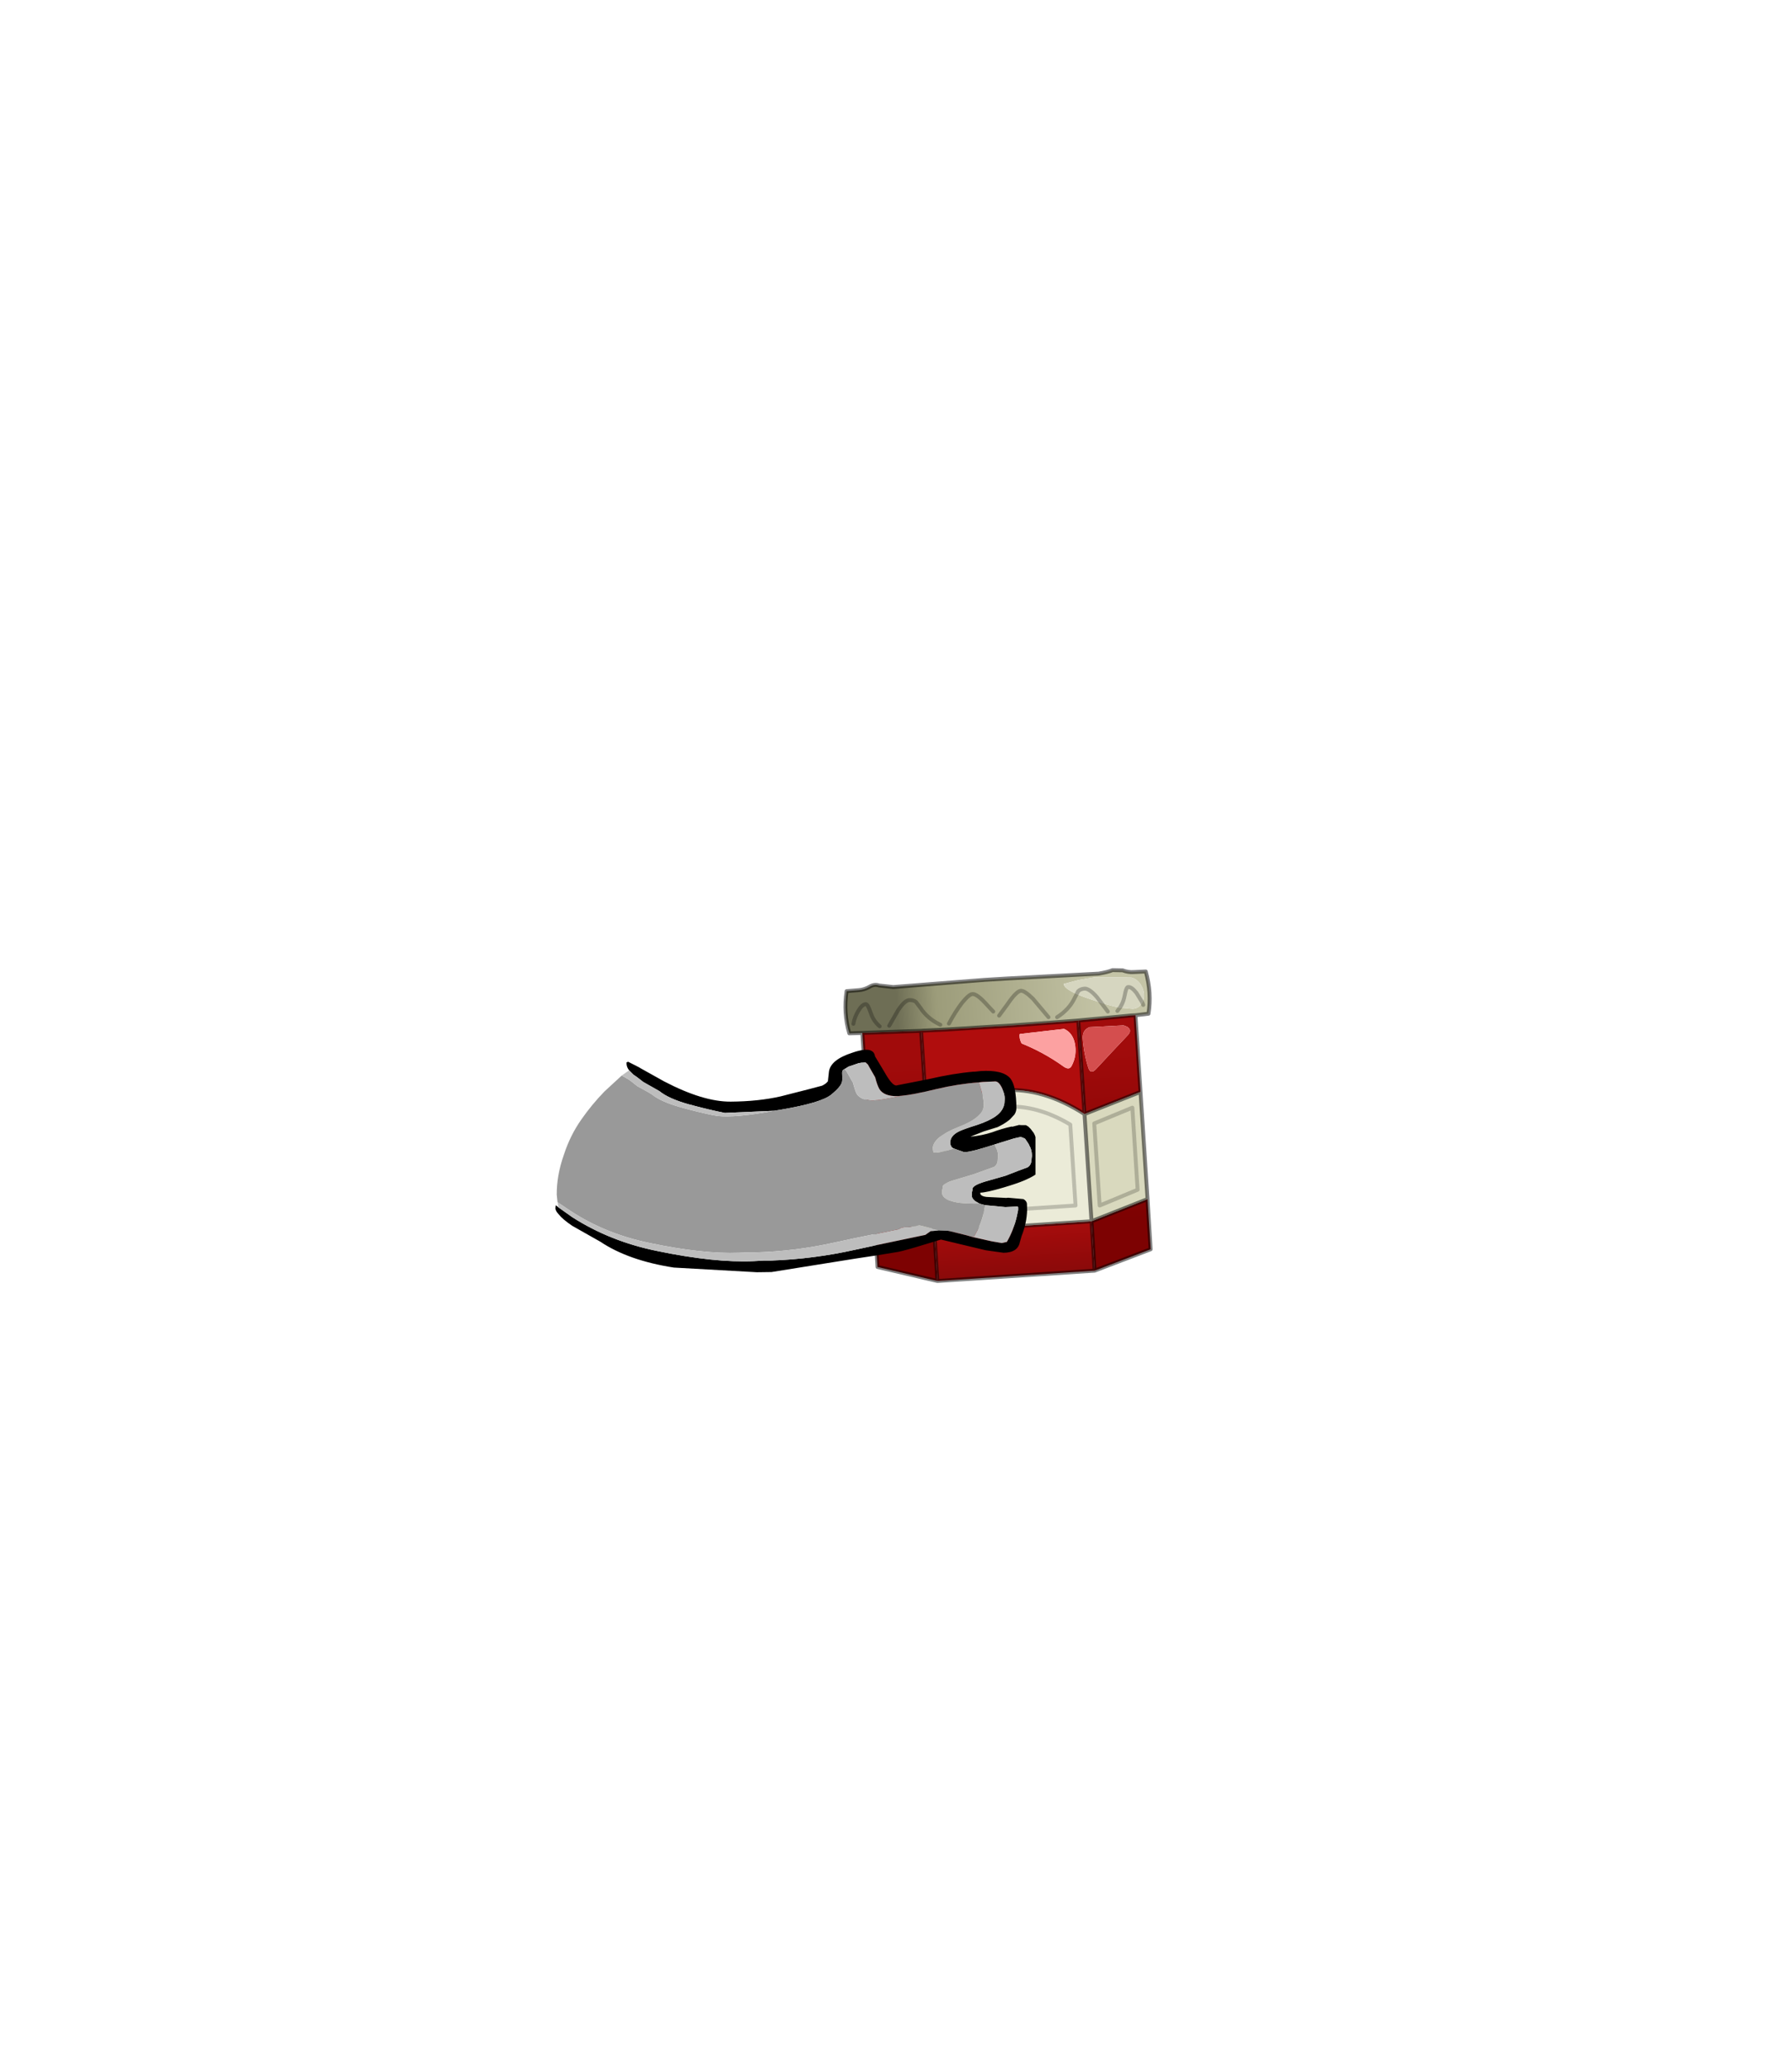 <?xml version="1.0" encoding="UTF-8" standalone="no"?>
<svg xmlns:xlink="http://www.w3.org/1999/xlink" height="531.5px" width="460.6px" xmlns="http://www.w3.org/2000/svg">
  <g transform="matrix(1.0, 0.0, 0.0, 1.0, 193.65, 334.05)">
    <use height="81.15" transform="matrix(1.0, 0.0, 0.0, 1.0, -50.9, -85.45)" width="153.5" xlink:href="#shape0"/>
  </g>
  <defs>
    <g id="shape0" transform="matrix(1.0, 0.0, 0.0, 1.0, 50.9, 85.45)">
      <path d="M74.1 -36.1 Q74.15 -34.05 73.8 -33.5 L73.55 -33.1 72.5 -33.1 72.5 -41.8 72.9 -40.7 74.05 -38.0 74.1 -36.1" fill="#000000" fill-rule="evenodd" stroke="none"/>
      <path d="M48.05 -70.65 Q44.7 -72.25 42.9 -75.05 L41.8 -76.5 Q41.15 -77.05 40.05 -77.0 38.85 -76.9 37.2 -74.4 L34.9 -70.4 37.2 -74.4 Q38.85 -76.9 40.05 -77.0 41.15 -77.05 41.8 -76.5 L42.9 -75.05 Q44.7 -72.25 48.05 -70.65 M61.65 -74.05 L60.15 -75.65 Q57.5 -78.65 56.3 -78.55 55.4 -78.5 53.55 -76.2 51.85 -73.95 50.25 -70.95 51.85 -73.95 53.55 -76.2 55.4 -78.5 56.3 -78.55 57.5 -78.65 60.15 -75.65 L61.65 -74.05 M63.15 -73.0 L65.35 -76.0 Q67.6 -79.3 68.75 -79.4 69.7 -79.45 71.85 -77.35 L75.85 -72.6 71.85 -77.35 Q69.7 -79.45 68.75 -79.4 67.6 -79.3 65.35 -76.0 L63.15 -73.0 M83.5 -71.75 L82.9 -71.7 76.4 -71.2 66.05 -70.45 60.25 -70.1 49.9 -69.45 43.65 -69.15 43.1 -69.1 29.05 -68.6 28.0 -68.55 24.65 -68.45 Q23.1 -73.65 23.95 -79.3 L27.05 -79.55 Q28.45 -79.65 29.8 -80.4 31.1 -81.2 32.3 -80.75 L35.95 -80.35 59.45 -82.2 65.25 -82.55 88.75 -83.8 Q91.15 -84.2 92.3 -84.7 L94.9 -84.65 Q96.3 -84.1 97.75 -84.2 L100.85 -84.35 Q102.4 -78.8 101.55 -73.5 L98.2 -73.1 97.15 -73.05 83.5 -71.75 M32.45 -70.25 Q30.9 -71.6 30.3 -73.35 L29.7 -74.9 Q29.25 -76.0 28.85 -75.95 27.95 -75.9 26.95 -74.2 26.0 -72.65 25.7 -70.9 26.0 -72.65 26.95 -74.2 27.95 -75.9 28.85 -75.95 29.25 -76.0 29.7 -74.9 L30.3 -73.35 Q30.9 -71.6 32.45 -70.25 M89.4 -76.3 Q92.15 -75.45 94.2 -75.05 L97.5 -74.75 Q99.0 -74.85 99.75 -76.1 L99.95 -76.4 Q100.5 -77.35 100.4 -78.55 100.3 -79.9 99.45 -81.15 98.5 -82.45 97.15 -82.8 L93.5 -82.85 87.85 -82.9 83.55 -82.15 79.75 -81.15 Q79.85 -80.0 83.1 -78.55 84.8 -77.8 87.45 -76.95 L89.4 -76.3 91.1 -74.05 89.4 -76.3 M99.95 -76.4 L100.2 -75.75 99.95 -76.4 M78.05 -72.6 Q81.2 -74.6 82.6 -77.6 L83.1 -78.55 82.6 -77.6 Q81.2 -74.6 78.05 -72.6 M93.55 -74.2 L94.2 -75.05 93.55 -74.2" fill="url(#gradient0)" fill-rule="evenodd" stroke="none"/>
      <path d="M43.1 -69.1 L43.65 -69.15 49.9 -69.45 60.25 -70.1 66.05 -70.45 76.4 -71.2 82.9 -71.7 83.5 -71.75 85.1 -47.7 Q63.9 -61.3 44.7 -45.05 L43.1 -69.1 M79.75 -59.9 Q81.2 -58.9 81.8 -60.1 83.25 -62.85 82.6 -65.95 82.0 -68.65 79.85 -69.6 L68.6 -68.3 68.4 -68.2 Q68.35 -67.15 68.75 -66.25 L68.95 -65.85 Q74.75 -63.5 79.75 -59.9" fill="#b00d0d" fill-rule="evenodd" stroke="none"/>
      <path d="M79.75 -59.9 Q74.75 -63.5 68.95 -65.85 L68.75 -66.25 Q68.35 -67.15 68.4 -68.2 L68.6 -68.3 79.85 -69.6 Q82.0 -68.65 82.6 -65.95 83.25 -62.85 81.8 -60.1 81.2 -58.9 79.75 -59.9" fill="#fca1a1" fill-rule="evenodd" stroke="none"/>
      <path d="M83.5 -71.75 L97.15 -73.05 98.2 -73.1 99.5 -53.4 85.1 -47.7 83.5 -71.75 M28.0 -68.55 L29.05 -68.6 43.1 -69.1 44.7 -45.05 29.3 -48.85 28.0 -68.55 M31.1 -21.3 L46.5 -17.5 47.3 -4.8 31.9 -8.4 31.1 -21.3 M87.7 -7.45 L86.9 -20.15 101.3 -25.85 102.1 -12.95 87.7 -7.45 M95.15 -70.5 L86.4 -70.05 Q84.6 -69.35 84.65 -67.3 84.9 -63.35 86.05 -59.7 86.65 -57.75 88.05 -59.25 L92.1 -63.6 96.2 -67.95 Q97.45 -69.25 96.05 -70.15 L95.15 -70.5" fill="url(#gradient1)" fill-rule="evenodd" stroke="none"/>
      <path d="M33.15 -24.0 L31.8 -45.1 42.05 -42.35 43.45 -21.25 33.15 -24.0 43.45 -21.25 42.05 -42.35 31.8 -45.1 33.15 -24.0 M31.1 -21.3 L29.3 -48.85 44.7 -45.05 46.5 -17.5 31.1 -21.3 M97.4 -49.35 L87.6 -45.3 89.0 -24.2 98.75 -28.25 97.4 -49.35 98.75 -28.25 89.0 -24.2 87.6 -45.3 97.4 -49.35 M101.3 -25.85 L86.9 -20.15 85.1 -47.7 99.5 -53.4 101.3 -25.85" fill="#d9d9be" fill-rule="evenodd" stroke="none"/>
      <path d="M47.3 -4.8 L46.5 -17.5 86.9 -20.15 87.7 -7.45 47.3 -4.8" fill="url(#gradient2)" fill-rule="evenodd" stroke="none"/>
      <path d="M44.7 -45.05 Q63.9 -61.3 85.1 -47.7 L86.9 -20.15 46.5 -17.5 44.7 -45.05 M50.0 -22.05 L48.65 -42.85 Q64.3 -55.25 81.45 -45.0 L82.8 -24.2 50.0 -22.05 82.8 -24.2 81.45 -45.0 Q64.3 -55.25 48.65 -42.85 L50.0 -22.05" fill="#ebebd8" fill-rule="evenodd" stroke="none"/>
      <path d="M89.4 -76.3 L88.3 -77.75 Q86.35 -80.0 85.1 -79.95 84.0 -79.85 83.45 -79.25 L83.1 -78.55 83.45 -79.25 Q84.0 -79.85 85.1 -79.95 86.35 -80.0 88.3 -77.75 L89.4 -76.3 87.45 -76.95 Q84.8 -77.8 83.1 -78.55 79.85 -80.0 79.75 -81.15 L83.55 -82.15 87.85 -82.9 93.5 -82.85 97.15 -82.8 Q98.5 -82.45 99.45 -81.15 100.3 -79.9 100.4 -78.55 100.5 -77.35 99.95 -76.4 L99.75 -76.1 Q99.0 -74.85 97.5 -74.75 L94.2 -75.05 Q92.15 -75.45 89.4 -76.3 M99.95 -76.4 L98.45 -78.85 Q97.2 -80.45 96.3 -80.35 95.95 -80.35 95.65 -79.2 L95.3 -77.6 Q95.0 -76.25 94.2 -75.05 95.0 -76.25 95.3 -77.6 L95.65 -79.2 Q95.95 -80.35 96.3 -80.35 97.2 -80.45 98.45 -78.85 L99.95 -76.4" fill="#d6d6c0" fill-rule="evenodd" stroke="none"/>
      <path d="M95.15 -70.5 L96.05 -70.15 Q97.45 -69.25 96.2 -67.95 L92.1 -63.6 88.05 -59.25 Q86.65 -57.75 86.05 -59.7 84.9 -63.35 84.65 -67.3 84.6 -69.35 86.4 -70.05 L95.15 -70.5" fill="#d44e4e" fill-rule="evenodd" stroke="none"/>
      <path d="M75.85 -72.6 L71.85 -77.35 Q69.7 -79.45 68.75 -79.4 67.6 -79.3 65.35 -76.0 L63.15 -73.0 M50.25 -70.95 Q51.85 -73.95 53.55 -76.2 55.4 -78.5 56.3 -78.55 57.5 -78.65 60.15 -75.65 L61.65 -74.05 M34.9 -70.4 L37.2 -74.4 Q38.85 -76.9 40.05 -77.0 41.15 -77.05 41.8 -76.5 L42.9 -75.05 Q44.7 -72.25 48.05 -70.65 M25.7 -70.9 Q26.0 -72.65 26.95 -74.2 27.95 -75.9 28.85 -75.95 29.25 -76.0 29.7 -74.9 L30.3 -73.35 Q30.9 -71.6 32.45 -70.25 M83.1 -78.55 L83.45 -79.25 Q84.0 -79.85 85.1 -79.95 86.35 -80.0 88.3 -77.75 L89.4 -76.3 91.1 -74.05 M94.2 -75.05 Q95.0 -76.25 95.3 -77.6 L95.65 -79.2 Q95.95 -80.35 96.3 -80.35 97.2 -80.45 98.45 -78.85 L99.95 -76.4 100.2 -75.75 M83.1 -78.55 L82.6 -77.6 Q81.2 -74.6 78.05 -72.6 M94.2 -75.05 L93.55 -74.2" fill="none" stroke="#000000" stroke-linecap="round" stroke-linejoin="round" stroke-opacity="0.251" stroke-width="1.0"/>
      <path d="M43.1 -69.1 L43.65 -69.15 49.9 -69.45 60.25 -70.1 66.05 -70.45 76.4 -71.2 82.9 -71.7 83.5 -71.75 97.15 -73.05 98.2 -73.1 101.55 -73.5 Q102.4 -78.8 100.85 -84.35 L97.75 -84.2 Q96.3 -84.1 94.9 -84.65 L92.3 -84.7 Q91.15 -84.2 88.75 -83.8 L65.25 -82.55 59.45 -82.2 35.95 -80.35 32.3 -80.75 Q31.1 -81.2 29.8 -80.4 28.45 -79.65 27.05 -79.55 L23.95 -79.3 Q23.1 -73.65 24.65 -68.45 L28.0 -68.55 29.05 -68.6 43.1 -69.1 44.7 -45.05 Q63.9 -61.3 85.1 -47.7 L83.5 -71.75 M29.3 -48.85 L31.1 -21.3 46.5 -17.5 44.7 -45.05 29.3 -48.85 28.0 -68.55 M47.3 -4.8 L31.9 -8.4 31.1 -21.3 M46.5 -17.5 L47.3 -4.8 87.7 -7.45 86.9 -20.15 46.5 -17.5 M99.5 -53.4 L98.2 -73.1 M87.7 -7.45 L102.1 -12.95 101.3 -25.85 86.9 -20.15 85.1 -47.7 99.5 -53.4 101.3 -25.85" fill="none" stroke="#000000" stroke-linecap="round" stroke-linejoin="round" stroke-opacity="0.502" stroke-width="1.0"/>
      <path d="M33.15 -24.0 L43.45 -21.25 42.05 -42.35 31.8 -45.1 33.15 -24.0 M50.0 -22.05 L82.8 -24.2 81.45 -45.0 Q64.3 -55.25 48.65 -42.85 L50.0 -22.05 M97.4 -49.35 L98.75 -28.25 89.0 -24.2 87.6 -45.3 97.4 -49.35" fill="none" stroke="#000000" stroke-linecap="round" stroke-linejoin="round" stroke-opacity="0.2" stroke-width="1.0"/>
      <path d="M57.95 -55.85 Q52.55 -55.45 47.1 -54.15 40.9 -52.65 38.0 -52.4 L36.9 -52.3 Q33.55 -52.3 32.4 -54.1 31.8 -55.15 31.3 -57.15 L29.75 -59.85 29.4 -60.5 29.35 -60.5 28.85 -61.0 28.5 -61.0 27.1 -60.8 24.45 -59.9 23.4 -59.25 23.1 -59.1 Q22.8 -58.8 22.8 -58.3 L22.85 -56.8 22.8 -56.15 Q22.65 -54.85 20.0 -52.7 17.45 -50.6 7.15 -48.85 L5.3 -48.55 -7.35 -48.0 Q-11.6 -48.85 -16.75 -50.25 -21.85 -51.7 -24.15 -53.6 L-28.3 -55.95 -30.05 -57.3 -30.8 -57.8 -31.95 -58.95 Q-32.7 -59.9 -32.6 -61.0 L-32.2 -61.15 -29.45 -59.75 -28.95 -59.45 -22.95 -56.1 Q-12.9 -50.85 -5.85 -50.9 1.3 -50.95 7.0 -52.25 L14.45 -54.15 17.65 -55.0 Q18.7 -55.5 19.15 -56.15 L19.4 -58.4 19.4 -58.45 Q19.7 -61.65 25.5 -63.5 28.55 -64.55 30.05 -64.1 L30.1 -64.05 Q31.1 -63.7 31.25 -62.55 L33.6 -58.65 Q35.6 -55.05 36.7 -55.05 L45.1 -56.7 Q51.35 -58.15 56.55 -58.6 L56.9 -58.6 58.3 -58.75 Q64.15 -59.15 66.05 -56.85 67.55 -55.0 67.6 -49.25 67.6 -48.4 67.1 -47.6 L66.0 -46.4 65.65 -46.1 Q64.45 -45.15 62.75 -44.35 L59.2 -43.25 55.9 -41.95 55.85 -41.9 Q58.65 -42.15 61.3 -43.0 63.85 -43.95 66.35 -44.5 L66.55 -44.45 67.7 -44.75 67.75 -44.75 68.25 -44.9 68.95 -44.85 70.05 -44.85 70.3 -44.7 70.65 -44.5 71.25 -43.9 72.05 -42.85 72.25 -42.45 72.3 -42.35 72.45 -41.95 72.5 -41.8 72.5 -32.15 Q71.4 -31.4 69.5 -30.6 67.75 -29.85 64.2 -28.8 59.95 -27.55 58.3 -27.5 L58.35 -27.1 Q58.8 -26.35 60.95 -26.35 L64.95 -26.15 65.5 -26.2 69.4 -25.85 Q70.2 -25.4 70.3 -24.7 L70.35 -23.05 Q70.25 -19.65 68.95 -16.4 L68.5 -14.85 Q68.0 -12.1 64.3 -12.05 L59.7 -12.7 55.3 -13.75 48.2 -15.45 43.9 -14.15 Q39.4 -12.75 37.3 -12.3 L31.8 -11.4 26.2 -10.55 4.65 -7.1 0.9 -7.05 -20.45 -8.25 Q-32.1 -10.05 -39.35 -14.9 L-45.45 -18.35 -46.6 -19.0 Q-49.1 -20.7 -50.1 -22.0 -50.85 -22.8 -50.9 -23.5 L-50.8 -24.2 -50.75 -24.25 -50.15 -23.75 -46.55 -21.2 Q-36.8 -14.95 -24.7 -12.5 -10.0 -9.45 0.05 -9.9 L2.8 -10.05 4.6 -10.05 Q15.55 -10.45 26.25 -12.85 L31.8 -14.05 44.2 -16.65 45.55 -17.6 47.65 -17.8 50.0 -17.7 51.75 -17.3 54.75 -16.55 56.15 -16.15 59.9 -15.3 61.25 -15.0 63.85 -14.55 65.15 -14.85 Q66.9 -17.9 67.7 -21.4 L68.05 -23.05 68.05 -23.7 67.95 -23.95 64.75 -23.8 59.5 -24.3 58.6 -24.55 58.1 -24.7 57.05 -25.3 Q56.1 -26.05 56.15 -26.7 56.1 -27.55 56.3 -28.1 L56.3 -28.4 Q56.25 -29.35 59.55 -30.35 L64.8 -31.85 68.15 -33.15 70.45 -34.0 Q71.5 -34.6 71.5 -36.25 L71.6 -37.0 Q71.55 -38.6 70.95 -39.55 L70.75 -40.0 70.15 -40.9 69.8 -41.4 69.0 -41.75 68.85 -41.7 68.8 -41.85 67.0 -41.45 62.0 -39.9 61.4 -39.7 Q55.9 -37.95 54.5 -37.95 L54.05 -37.95 53.8 -38.05 Q52.15 -38.6 51.55 -38.85 L51.2 -39.0 Q50.6 -39.45 50.6 -40.4 50.6 -42.1 52.75 -43.2 53.8 -43.75 57.6 -44.95 60.45 -45.9 62.15 -47.05 64.5 -48.7 64.55 -50.9 L64.6 -51.7 Q64.6 -52.65 64.0 -54.2 63.15 -56.05 62.2 -56.1 L58.9 -55.95 57.95 -55.85" fill="#000000" fill-rule="evenodd" stroke="none"/>
      <path d="M38.0 -52.4 Q40.9 -52.65 47.1 -54.15 52.55 -55.45 57.95 -55.85 L58.15 -55.25 Q59.25 -51.8 59.2 -49.95 59.1 -46.8 52.65 -44.35 46.2 -41.8 46.1 -38.9 L46.25 -37.9 46.3 -37.9 46.55 -37.8 46.95 -37.8 Q48.0 -37.8 51.55 -38.85 52.15 -38.6 53.8 -38.05 L54.05 -37.95 54.5 -37.95 Q55.9 -37.95 61.4 -39.7 L62.0 -39.9 62.1 -39.7 62.25 -39.25 Q62.85 -38.35 62.9 -36.85 L62.8 -36.15 Q62.8 -34.65 61.8 -34.1 L59.7 -33.35 56.5 -32.2 51.65 -30.75 Q48.6 -29.85 48.65 -28.95 L48.65 -28.65 Q48.45 -28.15 48.5 -27.35 48.5 -26.75 49.3 -26.05 50.0 -25.5 50.75 -25.4 52.65 -24.7 56.5 -24.7 L58.1 -24.7 58.6 -24.55 59.5 -24.3 59.5 -23.95 59.2 -22.4 Q58.45 -19.15 56.75 -16.3 L56.15 -16.15 54.75 -16.55 51.75 -17.3 50.0 -17.7 47.65 -17.8 47.15 -17.95 44.35 -18.7 42.7 -19.1 39.7 -18.65 Q38.2 -18.75 37.35 -18.1 L25.8 -15.75 20.7 -14.65 Q10.75 -12.45 0.65 -12.15 L-1.05 -12.15 -3.7 -12.05 Q-13.0 -11.7 -26.6 -14.55 -37.85 -16.85 -46.85 -22.7 L-50.35 -25.05 -50.55 -26.95 Q-50.6 -31.85 -48.75 -37.15 -47.1 -42.25 -44.2 -46.35 -41.55 -50.15 -38.3 -53.5 L-33.85 -57.6 -32.15 -56.65 -31.45 -56.15 -29.8 -54.85 Q-26.7 -53.2 -25.95 -52.65 -23.85 -50.95 -19.05 -49.55 -14.25 -48.2 -10.3 -47.4 -6.45 -46.55 3.15 -48.15 L5.3 -48.55 7.15 -48.85 Q17.45 -50.6 20.0 -52.7 22.65 -54.85 22.8 -56.15 L22.85 -56.8 22.8 -58.3 Q22.8 -58.8 23.1 -59.1 L23.4 -59.25 23.75 -58.9 23.8 -58.9 24.15 -58.3 25.6 -55.75 Q26.05 -53.9 26.55 -52.9 27.6 -51.25 30.7 -51.2 32.8 -51.25 38.0 -52.4" fill="#999999" fill-rule="evenodd" stroke="none"/>
      <path d="M57.95 -55.85 L58.9 -55.95 62.2 -56.1 Q63.15 -56.05 64.0 -54.2 64.6 -52.65 64.6 -51.7 L64.55 -50.9 Q64.5 -48.7 62.15 -47.05 60.45 -45.9 57.6 -44.95 53.8 -43.75 52.75 -43.2 50.6 -42.1 50.6 -40.4 50.6 -39.45 51.2 -39.0 L51.55 -38.85 Q48.0 -37.8 46.95 -37.8 L46.55 -37.8 46.3 -37.9 46.25 -37.9 46.1 -38.9 Q46.2 -41.8 52.65 -44.35 59.1 -46.8 59.2 -49.95 59.25 -51.8 58.15 -55.25 L57.95 -55.85 M62.0 -39.9 L67.0 -41.45 68.8 -41.85 68.85 -41.7 69.0 -41.75 69.8 -41.4 70.15 -40.9 70.75 -40.0 70.95 -39.55 Q71.55 -38.6 71.6 -37.0 L71.5 -36.25 Q71.5 -34.6 70.45 -34.0 L68.15 -33.15 64.8 -31.85 59.55 -30.35 Q56.25 -29.35 56.3 -28.4 L56.3 -28.1 Q56.1 -27.55 56.15 -26.7 56.1 -26.05 57.05 -25.3 L58.1 -24.7 56.5 -24.7 Q52.65 -24.7 50.75 -25.4 50.0 -25.5 49.3 -26.05 48.5 -26.75 48.5 -27.35 48.45 -28.15 48.65 -28.65 L48.65 -28.95 Q48.6 -29.85 51.65 -30.75 L56.5 -32.2 59.7 -33.35 61.8 -34.1 Q62.8 -34.65 62.8 -36.15 L62.9 -36.85 Q62.85 -38.35 62.25 -39.25 L62.1 -39.7 62.0 -39.9 M59.5 -24.3 L64.75 -23.8 67.95 -23.95 68.05 -23.7 68.05 -23.05 67.7 -21.4 Q66.9 -17.9 65.15 -14.85 L63.85 -14.55 61.25 -15.0 59.9 -15.3 56.15 -16.15 56.75 -16.3 Q58.45 -19.15 59.2 -22.4 L59.5 -23.95 59.5 -24.3 M47.65 -17.8 L45.55 -17.6 44.2 -16.65 31.8 -14.05 26.25 -12.85 Q15.55 -10.45 4.6 -10.05 L2.8 -10.05 0.05 -9.9 Q-10.0 -9.45 -24.7 -12.5 -36.8 -14.95 -46.55 -21.2 L-50.15 -23.75 -50.25 -24.55 -50.35 -25.05 -46.85 -22.7 Q-37.85 -16.85 -26.6 -14.55 -13.0 -11.7 -3.7 -12.05 L-1.05 -12.15 0.65 -12.15 Q10.75 -12.45 20.7 -14.65 L25.8 -15.75 37.35 -18.1 Q38.2 -18.75 39.7 -18.65 L42.7 -19.1 44.35 -18.7 47.15 -17.95 47.65 -17.8 M-31.95 -58.95 L-30.8 -57.8 -30.05 -57.3 -28.3 -55.95 -24.15 -53.6 Q-21.85 -51.7 -16.75 -50.25 -11.6 -48.85 -7.35 -48.0 L5.3 -48.55 3.15 -48.15 Q-6.45 -46.55 -10.3 -47.4 -14.25 -48.2 -19.05 -49.55 -23.85 -50.95 -25.95 -52.65 -26.7 -53.2 -29.8 -54.85 L-31.45 -56.15 -32.15 -56.65 -33.85 -57.6 -31.95 -58.95 M23.4 -59.25 L24.45 -59.9 27.1 -60.8 28.5 -61.0 28.85 -61.0 29.35 -60.5 29.4 -60.5 29.75 -59.85 31.3 -57.15 Q31.8 -55.15 32.4 -54.1 33.55 -52.3 36.9 -52.3 L38.0 -52.4 Q32.8 -51.25 30.7 -51.2 27.6 -51.25 26.55 -52.9 26.05 -53.9 25.6 -55.75 L24.15 -58.3 23.8 -58.9 23.75 -58.9 23.4 -59.25" fill="#bdbdbd" fill-rule="evenodd" stroke="none"/>
    </g>
    <linearGradient gradientTransform="matrix(0.033, -0.002, 5.0E-4, 0.008, 63.85, -77.4)" gradientUnits="userSpaceOnUse" id="gradient0" spreadMethod="pad" x1="-819.2" x2="819.2">
      <stop offset="0.0" stop-color="#6e6e55"/>
      <stop offset="0.188" stop-color="#9c9c7a"/>
      <stop offset="0.988" stop-color="#c4c4a6"/>
    </linearGradient>
    <linearGradient gradientTransform="matrix(0.002, 0.027, -0.011, 7.0E-4, 94.25, -42.3)" gradientUnits="userSpaceOnUse" id="gradient1" spreadMethod="pad" x1="-819.2" x2="819.2">
      <stop offset="0.0" stop-color="#a10b0b"/>
      <stop offset="0.988" stop-color="#7d0202"/>
    </linearGradient>
    <linearGradient gradientTransform="matrix(-0.001, -0.015, 0.008, -5.0E-4, 65.85, -11.2)" gradientUnits="userSpaceOnUse" id="gradient2" spreadMethod="pad" x1="-819.2" x2="819.2">
      <stop offset="0.0" stop-color="#7a0808"/>
      <stop offset="0.988" stop-color="#b00d0d"/>
    </linearGradient>
  </defs>
</svg>
